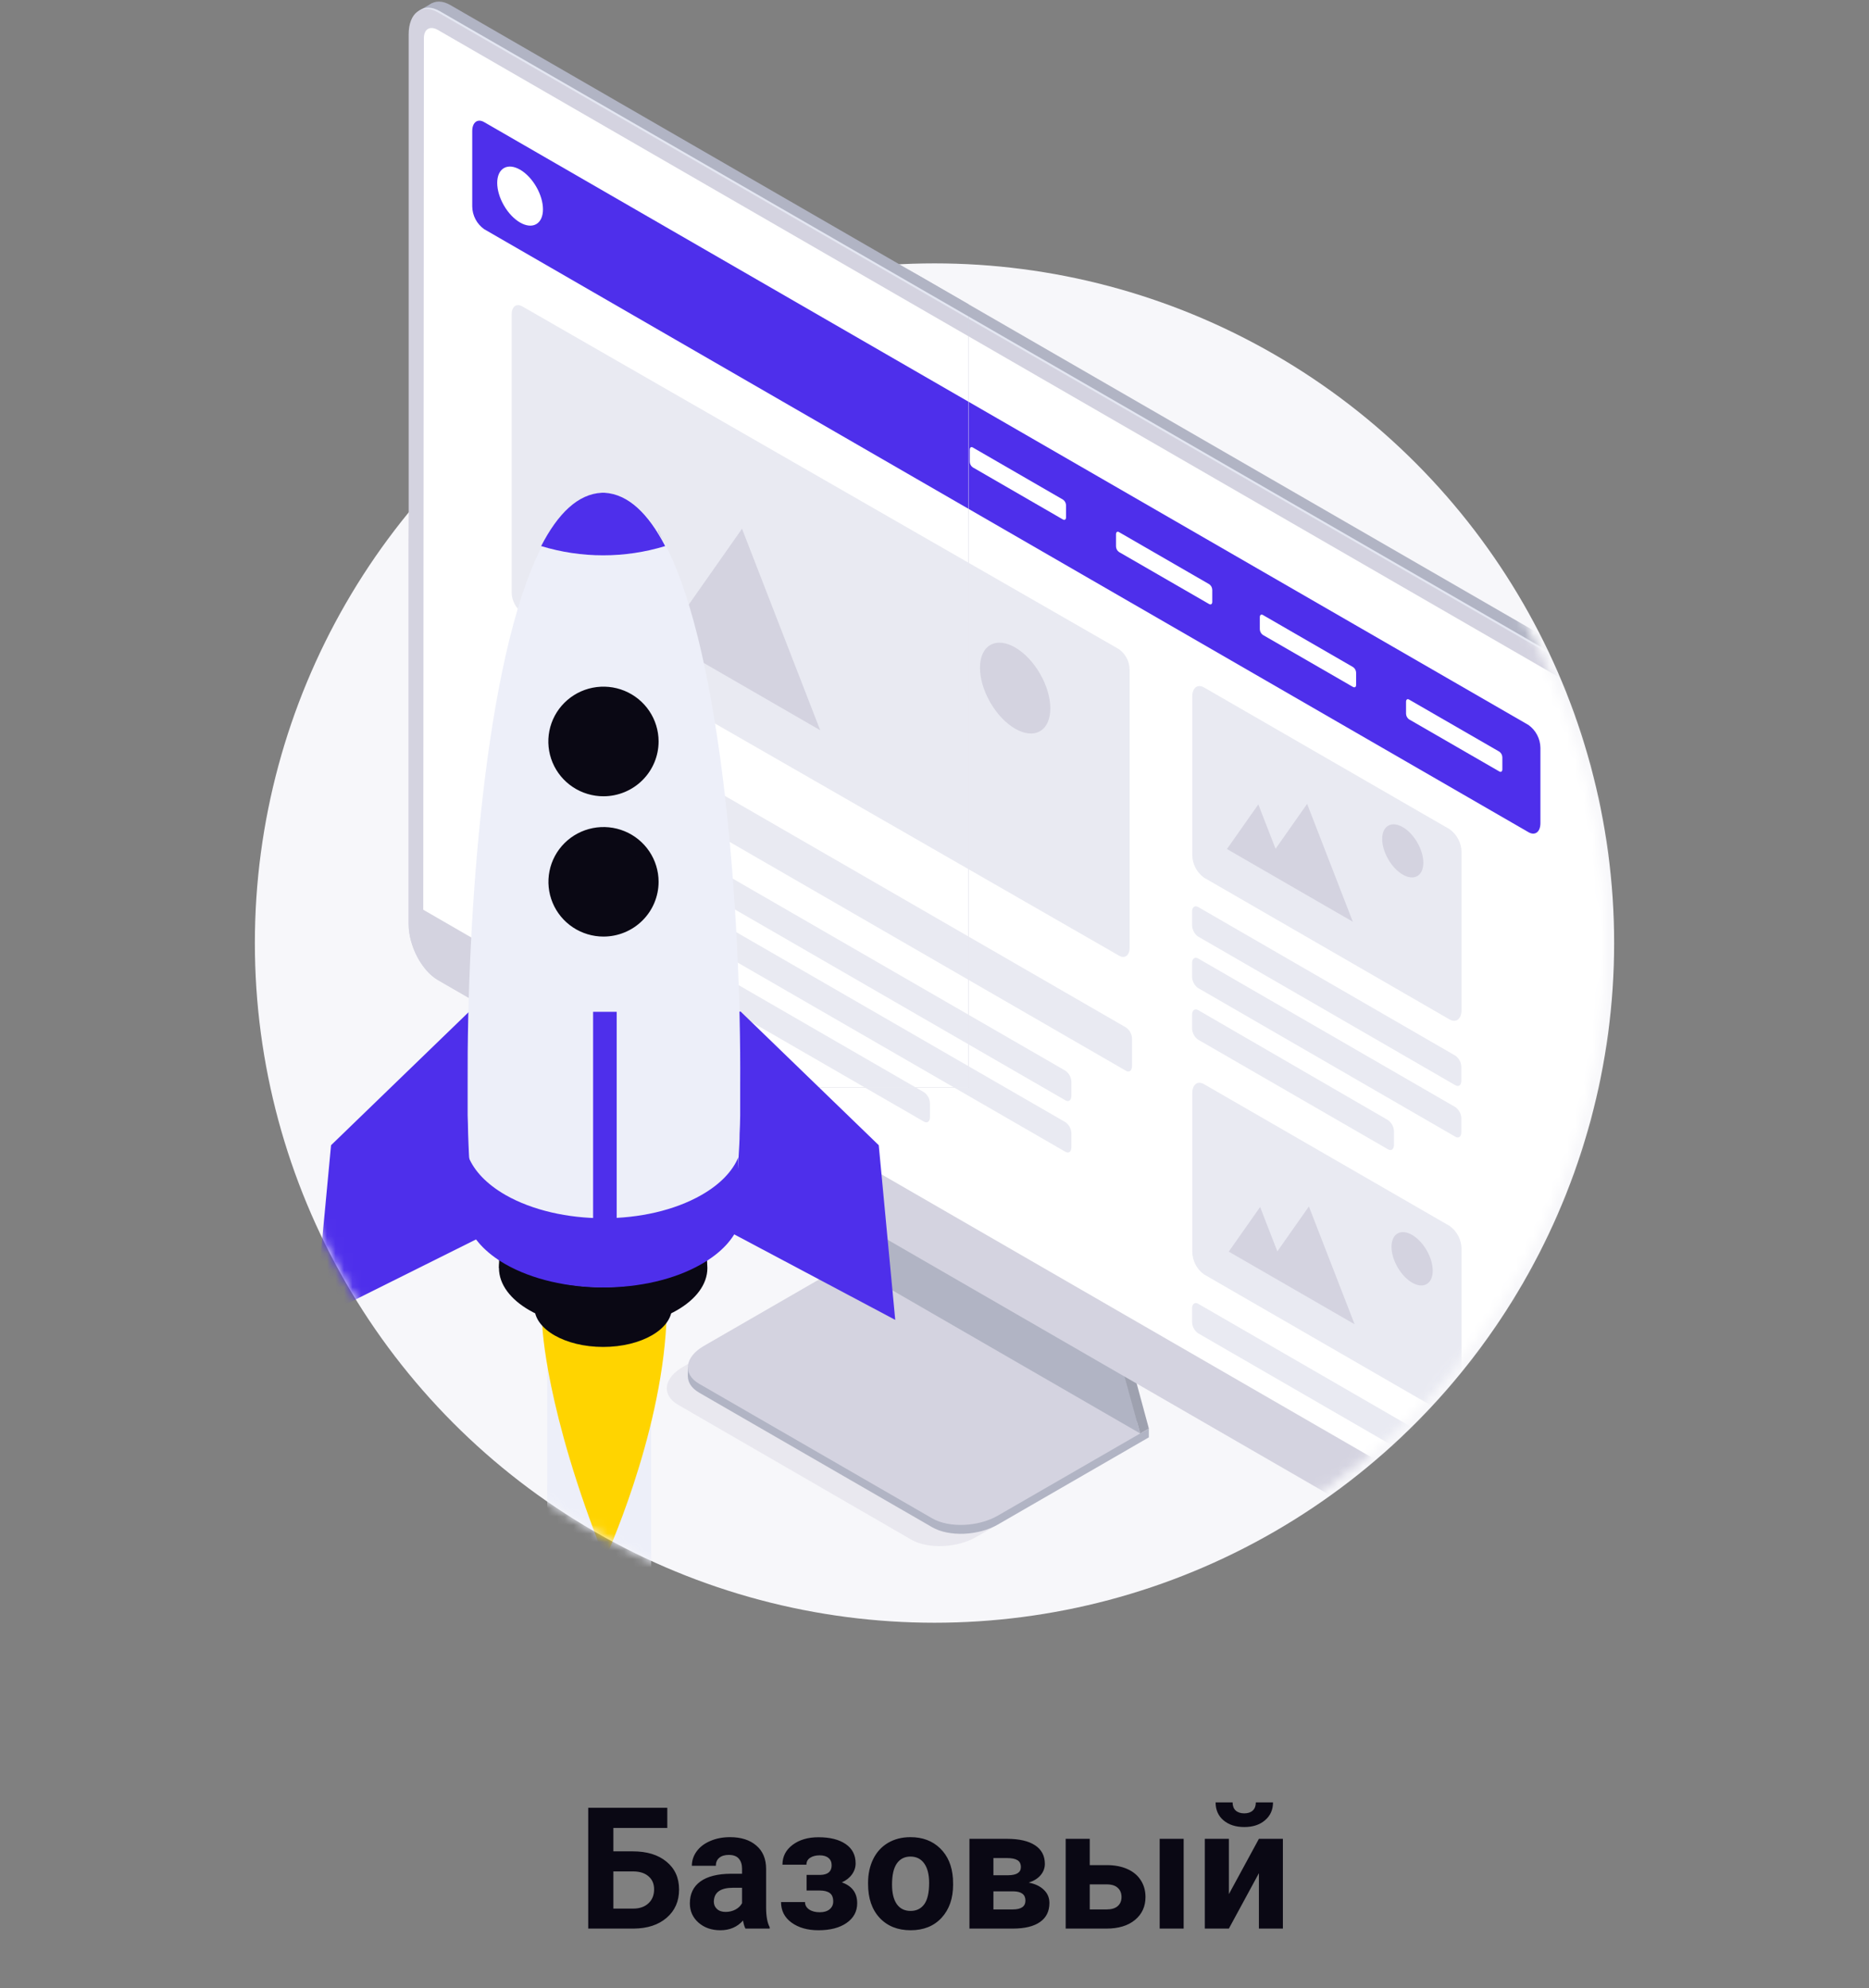 <svg width="220" height="234" viewBox="0 0 220 234" fill="none" xmlns="http://www.w3.org/2000/svg">
<rect x="0" y="0" width="220" height="234" fill="#808080" stroke="none"/>
<circle cx="110" cy="111" r="80" fill="#F7F7FA"/>
<mask id="mask0" mask-type="alpha" maskUnits="userSpaceOnUse" x="31" y="32" width="158" height="158">
<circle cx="110" cy="111" r="78.5" fill="#F7F7FA" stroke="#4E2FEB"/>
</mask>
<g mask="url(#mask0)">
<g clip-path="url(#clip0)">
<path opacity="0.4" d="M107.263 181.218L79.825 165.352C77.85 164.214 78.096 162.217 80.372 160.898L98.143 150.634L132.743 170.61L114.967 180.874C112.696 182.214 109.238 182.356 107.263 181.218Z" fill="#D4D3E0"/>
<path d="M109.736 179.763L82.303 163.924C80.323 162.78 80.575 160.789 82.851 159.47L100.627 149.206L135.227 169.182L117.456 179.44C115.175 180.764 111.717 180.906 109.736 179.763Z" fill="#B1B4C4"/>
<path d="M135.232 169.182V168.137L133.635 169.056L135.232 169.182Z" fill="#B1B4C4"/>
<path d="M80.969 162.036V160.975L82.61 161.653L80.969 162.036Z" fill="#B1B4C4"/>
<path d="M109.736 178.718L82.303 162.879C80.323 161.735 80.575 159.738 82.851 158.419L100.627 148.161L135.227 168.136L117.451 178.395C115.175 179.714 111.717 179.861 109.736 178.718Z" fill="#D4D3E0"/>
<path d="M100.725 148.205L96.441 134.001L131.419 154.059L135.232 168.137L100.725 148.205Z" fill="#9EA1AF"/>
<path d="M134.215 168.722L135.232 168.137L133.722 166.933L134.215 168.722Z" fill="#9EA1AF"/>
<path d="M99.62 148.741L95.341 134.532L130.319 154.595L134.215 168.722L99.62 148.741Z" fill="#B1B4C4"/>
<path d="M188.407 192.664L53.021 114.497C51.123 113.402 49.585 110.459 49.585 107.931V3.201C49.585 0.667 51.123 -0.498 53.021 0.602L188.407 78.769C190.311 79.864 191.849 82.807 191.849 85.335V190.065C191.849 192.599 190.311 193.758 188.407 192.664Z" fill="#B1B4C4"/>
<path d="M187.171 193.381L51.779 115.213C49.881 114.119 48.343 111.176 48.343 108.648V3.917C48.343 1.384 49.881 0.219 51.779 1.319L187.171 79.486C189.069 80.581 190.607 83.524 190.607 86.052V190.782C190.607 193.315 189.069 194.475 187.171 193.381Z" fill="#E4E7F2"/>
<path d="M190.371 86.188V190.93C190.371 193.468 188.829 194.634 186.93 193.529L51.539 115.35C49.64 114.256 48.103 111.312 48.103 108.785V4.054C48.103 1.521 49.64 0.361 51.539 1.455L186.93 79.623C188.829 80.717 190.371 83.661 190.371 86.188Z" fill="#D4D3E0"/>
<path d="M188.489 187.149L49.821 107.078L49.897 4.475C49.897 3.419 50.63 2.998 51.539 3.523L186.93 81.686C187.408 81.999 187.806 82.422 188.091 82.918C188.376 83.414 188.541 83.97 188.571 84.541L188.489 187.149Z" fill="white"/>
<rect x="185" y="98" width="5" height="27" fill="white"/>
<path d="M179.921 97.952L56.988 26.973C56.561 26.67 56.212 26.27 55.968 25.806C55.725 25.342 55.595 24.827 55.587 24.303V15.429C55.587 14.4 56.211 13.925 56.988 14.373L179.921 85.335C180.347 85.641 180.696 86.042 180.939 86.507C181.182 86.971 181.313 87.486 181.322 88.01V96.885C181.322 97.919 180.693 98.4 179.921 97.952Z" fill="#4E2FEB"/>
<path d="M125.132 61.152L114.502 55.008C114.395 54.932 114.307 54.832 114.246 54.716C114.185 54.6 114.153 54.471 114.152 54.34V52.934C114.152 52.671 114.305 52.557 114.502 52.666L125.132 58.81C125.24 58.886 125.327 58.986 125.388 59.102C125.449 59.218 125.481 59.347 125.483 59.478V60.884C125.483 61.141 125.329 61.261 125.132 61.152Z" fill="white"/>
<path d="M142.345 71.109L131.714 64.971C131.607 64.895 131.52 64.795 131.459 64.679C131.398 64.563 131.366 64.434 131.364 64.303V62.892C131.364 62.635 131.517 62.514 131.714 62.629L142.345 68.768C142.452 68.843 142.54 68.943 142.601 69.059C142.661 69.175 142.694 69.304 142.695 69.435V70.847C142.695 71.109 142.531 71.197 142.345 71.109Z" fill="white"/>
<path d="M159.278 80.865L148.642 74.726C148.536 74.648 148.45 74.547 148.389 74.43C148.328 74.314 148.295 74.185 148.292 74.053V72.647C148.292 72.39 148.451 72.27 148.642 72.379L159.278 78.523C159.386 78.599 159.473 78.699 159.534 78.815C159.595 78.931 159.627 79.06 159.629 79.191V80.597C159.629 80.859 159.492 80.958 159.278 80.865Z" fill="white"/>
<path d="M176.491 90.806L165.855 84.667C165.749 84.591 165.662 84.49 165.601 84.375C165.541 84.259 165.508 84.131 165.505 84V82.599C165.505 82.342 165.663 82.222 165.855 82.337L176.491 88.475C176.597 88.552 176.685 88.651 176.745 88.767C176.806 88.883 176.839 89.012 176.841 89.143V90.554C176.841 90.806 176.682 90.915 176.491 90.806Z" fill="white"/>
<path d="M170.615 119.984L141.716 103.297C141.298 102.993 140.957 102.596 140.719 102.137C140.48 101.679 140.351 101.171 140.342 100.654V81.976C140.342 80.947 140.966 80.476 141.738 80.92L170.637 97.601C171.062 97.907 171.411 98.309 171.654 98.773C171.897 99.238 172.028 99.753 172.037 100.277V118.923C172.015 119.957 171.386 120.427 170.615 119.984Z" fill="#E9EAF2"/>
<path d="M132.551 126.041L60.063 84.186C59.85 84.034 59.676 83.833 59.555 83.602C59.433 83.37 59.367 83.113 59.363 82.851V79.639C59.363 79.125 59.68 78.89 60.063 79.092L132.551 120.942C132.765 121.094 132.939 121.294 133.061 121.526C133.183 121.758 133.248 122.015 133.252 122.277V125.488C133.23 126.025 132.94 126.26 132.551 126.041Z" fill="#E9EAF2"/>
<path d="M125.417 129.515L60.276 91.9C60.063 91.749 59.889 91.549 59.767 91.317C59.645 91.085 59.58 90.827 59.576 90.566V88.968C59.576 88.454 59.888 88.213 60.276 88.421L125.417 126.03C125.629 126.183 125.803 126.383 125.925 126.615C126.046 126.847 126.112 127.103 126.117 127.365V128.963C126.117 129.499 125.8 129.74 125.417 129.515Z" fill="#E9EAF2"/>
<path d="M125.417 135.572L60.276 97.968C60.063 97.815 59.888 97.614 59.767 97.381C59.645 97.148 59.58 96.89 59.576 96.627V95.03C59.576 94.516 59.888 94.28 60.276 94.483L125.417 132.087C125.629 132.241 125.803 132.442 125.925 132.674C126.046 132.907 126.112 133.165 126.117 133.427V135.025C126.117 135.561 125.8 135.796 125.417 135.572Z" fill="#E9EAF2"/>
<path d="M108.762 132.021L60.276 104.025C60.063 103.873 59.889 103.673 59.767 103.441C59.645 103.209 59.58 102.951 59.576 102.69V101.092C59.576 100.578 59.888 100.337 60.276 100.545L108.762 128.558C108.977 128.708 109.153 128.908 109.275 129.14C109.397 129.372 109.461 129.63 109.463 129.893V131.49C109.463 132.004 109.156 132.24 108.762 132.021Z" fill="#E9EAF2"/>
<path d="M171.315 127.737L141.021 110.229C140.808 110.077 140.633 109.877 140.511 109.645C140.39 109.413 140.324 109.156 140.32 108.894V107.296C140.32 106.782 140.632 106.541 141.021 106.749L171.315 124.257C171.529 124.41 171.704 124.611 171.825 124.844C171.947 125.077 172.012 125.335 172.015 125.598V127.195C172.015 127.726 171.704 127.961 171.315 127.737Z" fill="#E9EAF2"/>
<path d="M171.315 133.799L141.021 116.291C140.807 116.138 140.632 115.937 140.511 115.704C140.389 115.472 140.324 115.213 140.32 114.951V113.353C140.32 112.839 140.632 112.604 141.021 112.806L171.315 130.314C171.528 130.466 171.703 130.666 171.825 130.898C171.946 131.13 172.012 131.387 172.015 131.649V133.247C172.015 133.783 171.704 134.029 171.315 133.799Z" fill="#E9EAF2"/>
<path d="M163.382 135.277L141.021 122.364C140.808 122.212 140.633 122.012 140.511 121.78C140.39 121.549 140.324 121.291 140.32 121.029V119.432C140.32 118.917 140.632 118.677 141.021 118.885L163.382 131.841C163.595 131.993 163.77 132.194 163.892 132.427C164.014 132.66 164.079 132.918 164.082 133.181V134.773C164.082 135.266 163.77 135.501 163.382 135.277Z" fill="#E9EAF2"/>
<path d="M170.615 166.681L141.716 149.994C141.294 149.687 140.951 149.285 140.712 148.822C140.474 148.358 140.347 147.845 140.342 147.324V128.672C140.342 127.644 140.966 127.168 141.738 127.617L170.637 144.298C171.062 144.604 171.411 145.006 171.654 145.47C171.897 145.935 172.028 146.45 172.037 146.974V165.62C172.015 166.654 171.386 167.124 170.615 166.681Z" fill="#E9EAF2"/>
<path d="M171.315 174.434L141.021 156.926C140.808 156.774 140.633 156.574 140.511 156.342C140.39 156.11 140.324 155.853 140.32 155.591V153.994C140.32 153.479 140.632 153.239 141.021 153.446L171.315 170.954C171.529 171.107 171.704 171.308 171.825 171.541C171.947 171.774 172.012 172.032 172.015 172.295V173.892C172.015 174.423 171.704 174.658 171.315 174.434Z" fill="#E9EAF2"/>
<path d="M150.147 99.905L148.117 94.68L144.424 99.932L148.478 102.274L151.81 104.2L159.24 108.489L153.862 94.62L150.147 99.905Z" fill="#D4D3E0"/>
<path d="M166.831 103.116C167.776 102.57 167.775 100.8 166.829 99.162C165.883 97.524 164.351 96.638 163.406 97.184C162.461 97.729 162.462 99.499 163.408 101.137C164.354 102.775 165.886 103.661 166.831 103.116Z" fill="#D4D3E0"/>
<path d="M150.355 147.291L148.33 142.066L144.637 147.318L148.692 149.66L152.024 151.581L159.453 155.87L154.07 142.006L150.355 147.291Z" fill="#D4D3E0"/>
<path d="M167.933 151.142C168.882 150.597 168.885 148.821 167.939 147.175C166.994 145.529 165.457 144.637 164.508 145.183C163.559 145.728 163.557 147.504 164.503 149.15C165.448 150.796 166.984 151.688 167.933 151.142Z" fill="#D4D3E0"/>
<path d="M131.714 112.478L61.485 72.133C61.102 71.86 60.789 71.501 60.57 71.085C60.352 70.668 60.234 70.207 60.227 69.736V37.013C60.227 36.094 60.774 35.667 61.485 36.066L131.714 76.411C132.096 76.685 132.408 77.045 132.625 77.461C132.843 77.877 132.96 78.338 132.967 78.808V111.531C132.967 112.456 132.404 112.883 131.714 112.478Z" fill="#E9EAF2"/>
<path d="M80.996 71.274L77.527 62.339L71.213 71.323L78.145 75.323L83.841 78.611L96.545 85.948L87.343 62.235L80.996 71.274Z" fill="#D4D3E0"/>
<path d="M122.421 86.06C124.038 85.127 124.039 82.1 122.422 79.3C120.806 76.5 118.184 74.987 116.567 75.921C114.95 76.854 114.949 79.881 116.566 82.681C118.183 85.481 120.804 86.994 122.421 86.06Z" fill="#D4D3E0"/>
</g>
</g>
<g clip-path="url(#clip1)">
<path d="M188.407 192.664L53.021 114.497C51.123 113.402 49.585 110.459 49.585 107.931V3.201C49.585 0.667 51.123 -0.498 53.021 0.602L188.407 78.769C190.311 79.864 191.849 82.807 191.849 85.335V190.065C191.849 192.599 190.311 193.758 188.407 192.664Z" fill="#B1B4C4"/>
<path d="M49.339 1.247L50.816 0.394L52.939 1.625C52.939 1.625 50.68 1.97 50.625 1.959C50.57 1.948 49.339 1.247 49.339 1.247Z" fill="#B1B4C4"/>
<path d="M187.171 193.381L51.779 115.213C49.881 114.119 48.343 111.176 48.343 108.648V3.917C48.343 1.384 49.881 0.219 51.779 1.319L187.171 79.486C189.069 80.581 190.607 83.524 190.607 86.052V190.782C190.607 193.315 189.069 194.475 187.171 193.381Z" fill="#E4E7F2"/>
<path d="M190.371 86.188V190.93C190.371 193.468 188.829 194.634 186.93 193.529L51.539 115.35C49.64 114.256 48.103 111.312 48.103 108.785V4.054C48.103 1.521 49.64 0.361 51.539 1.455L186.93 79.623C188.829 80.717 190.371 83.661 190.371 86.188Z" fill="#D4D3E0"/>
<path d="M188.489 187.149L49.821 107.078L49.897 4.475C49.897 3.419 50.63 2.998 51.539 3.523L186.93 81.686C187.408 81.999 187.806 82.422 188.091 82.918C188.376 83.414 188.541 83.97 188.571 84.541L188.489 187.149Z" fill="white"/>
<path d="M179.921 97.952L56.988 26.973C56.561 26.67 56.212 26.27 55.968 25.806C55.725 25.342 55.595 24.827 55.587 24.303V15.429C55.587 14.4 56.211 13.925 56.988 14.373L179.921 85.335C180.347 85.641 180.696 86.042 180.939 86.507C181.182 86.971 181.313 87.486 181.322 88.01V96.885C181.322 97.919 180.693 98.4 179.921 97.952Z" fill="#4E2FEB"/>
<path d="M63.124 26.38C64.176 25.773 64.177 23.804 63.125 21.983C62.074 20.162 60.368 19.177 59.316 19.785C58.264 20.392 58.264 22.361 59.316 24.182C60.367 26.004 62.072 26.988 63.124 26.38Z" fill="white"/>
<path d="M132.551 126.041L60.063 84.186C59.85 84.034 59.676 83.833 59.555 83.602C59.433 83.37 59.367 83.113 59.363 82.851V79.639C59.363 79.125 59.68 78.89 60.063 79.092L132.551 120.942C132.765 121.094 132.939 121.294 133.061 121.526C133.183 121.758 133.248 122.015 133.252 122.277V125.488C133.23 126.025 132.94 126.26 132.551 126.041Z" fill="#E9EAF2"/>
<path d="M125.417 129.515L60.276 91.9C60.063 91.749 59.889 91.549 59.767 91.317C59.645 91.085 59.58 90.827 59.576 90.566V88.968C59.576 88.454 59.888 88.213 60.276 88.421L125.417 126.03C125.629 126.183 125.803 126.383 125.925 126.615C126.046 126.847 126.112 127.103 126.117 127.365V128.963C126.117 129.499 125.8 129.74 125.417 129.515Z" fill="#E9EAF2"/>
<path d="M125.417 135.572L60.276 97.968C60.063 97.815 59.888 97.614 59.767 97.381C59.645 97.148 59.58 96.89 59.576 96.627V95.03C59.576 94.516 59.888 94.28 60.276 94.483L125.417 132.087C125.629 132.241 125.803 132.442 125.925 132.674C126.046 132.907 126.112 133.165 126.117 133.427V135.025C126.117 135.561 125.8 135.796 125.417 135.572Z" fill="#E9EAF2"/>
<path d="M108.762 132.021L60.276 104.025C60.063 103.873 59.889 103.673 59.767 103.441C59.645 103.209 59.58 102.951 59.576 102.69V101.092C59.576 100.578 59.888 100.337 60.276 100.545L108.762 128.558C108.977 128.708 109.153 128.908 109.275 129.14C109.397 129.372 109.461 129.63 109.463 129.893V131.49C109.463 132.004 109.156 132.24 108.762 132.021Z" fill="#E9EAF2"/>
<path d="M131.714 112.478L61.485 72.133C61.102 71.86 60.789 71.501 60.57 71.085C60.352 70.668 60.234 70.207 60.227 69.736V37.013C60.227 36.094 60.774 35.667 61.485 36.066L131.714 76.411C132.096 76.685 132.408 77.045 132.625 77.461C132.843 77.877 132.96 78.338 132.967 78.808V111.531C132.967 112.456 132.404 112.883 131.714 112.478Z" fill="#E9EAF2"/>
<path d="M80.996 71.274L77.527 62.339L71.213 71.323L78.145 75.323L83.841 78.611L96.545 85.948L87.343 62.235L80.996 71.274Z" fill="#D4D3E0"/>
<path d="M122.421 86.06C124.038 85.127 124.039 82.1 122.422 79.3C120.806 76.5 118.184 74.987 116.567 75.921C114.95 76.854 114.949 79.881 116.566 82.681C118.183 85.481 120.804 86.994 122.421 86.06Z" fill="#D4D3E0"/>
</g>
<mask id="mask1" mask-type="alpha" maskUnits="userSpaceOnUse" x="30" y="31" width="160" height="160">
<path d="M189.5 111C189.5 154.907 153.907 190.5 110 190.5C66.093 190.5 30.5 154.907 30.5 111C30.5 67.093 66.093 31.5 110 31.5C153.907 31.5 189.5 67.093 189.5 111Z" fill="#F7F7FA" stroke="#4E2FEB"/>
</mask>
<g mask="url(#mask1)">
<path opacity="0.15" d="M71 235C93.091 235 111 224.721 111 212.041C111 199.361 93.091 189.082 71 189.082C48.909 189.082 31 199.361 31 212.041C31 224.721 48.909 235 71 235Z" fill="#F7F7FA"/>
<path d="M76.655 156.598H64.421V204.395H76.655V156.598Z" fill="#EDEFF9"/>
<path d="M63.837 156.056C63.837 156.056 64.171 165.885 71.206 183.515C71.206 183.515 77.757 169.318 78.435 155.757C79.114 142.196 63.837 156.056 63.837 156.056Z" fill="#FFD400"/>
<path d="M55.246 119.049L38.969 134.794L37.034 155.354L56.72 145.541L60.301 120.465L55.246 119.049Z" fill="#4E2FEB"/>
<path d="M87.166 119.049L103.437 134.794L105.378 155.354L85.62 144.861L82.111 120.465L87.166 119.049Z" fill="#4E2FEB"/>
<path d="M71 158.538C75.469 158.538 79.091 156.459 79.091 153.894C79.091 151.329 75.469 149.25 71 149.25C66.531 149.25 62.909 151.329 62.909 153.894C62.909 156.459 66.531 158.538 71 158.538Z" fill="#0A0814"/>
<path d="M58.733 149.25V145.071H83.24V149.405L58.733 149.25Z" fill="#494949"/>
<path d="M71 156.288C77.775 156.288 83.267 153.135 83.267 149.245C83.267 145.355 77.775 142.202 71 142.202C64.225 142.202 58.733 145.355 58.733 149.245C58.733 153.135 64.225 156.288 71 156.288Z" fill="#0A0814"/>
<path d="M70.961 151.495C79.229 151.495 85.931 147.649 85.931 142.904C85.931 138.159 79.229 134.313 70.961 134.313C62.693 134.313 55.991 138.159 55.991 142.904C55.991 147.649 62.693 151.495 70.961 151.495Z" fill="#EDEFF9"/>
<path d="M87.127 127.602C87.127 128.293 87.127 128.973 87.127 129.63C87.127 130.183 87.127 130.736 87.127 131.289C87.127 132.035 87.088 132.748 87.06 133.445C87.06 134.313 86.999 135.137 86.954 135.927C86.91 136.718 86.871 137.492 86.815 138.205C86.587 141.328 86.593 143.628 86.204 144.529C84.085 149.455 76.917 146.741 73.38 144.972C72.073 144.319 71.211 143.783 71.211 143.783H70.889C70.889 143.783 69.865 144.336 68.353 144.933C64.644 146.425 58.032 149.074 56.197 144.513C55.869 143.694 55.541 140.991 55.34 138.161C55.29 137.453 55.246 136.696 55.201 135.888C55.157 135.081 55.135 134.28 55.101 133.412C55.101 132.721 55.062 132.008 55.046 131.267C55.046 130.714 55.046 130.161 55.046 129.608V127.579C54.946 108.291 57.003 77.449 63.798 64.286C65.761 60.477 68.119 58.149 70.939 58.011H71.261C74.042 58.155 76.427 60.471 78.396 64.264C85.097 77.377 87.249 108.098 87.127 127.602Z" fill="#EDEFF9"/>
<path d="M71.039 109.413C74.162 109.413 76.695 106.896 76.695 103.791C76.695 100.686 74.162 98.169 71.039 98.169C67.916 98.169 65.383 100.686 65.383 103.791C65.383 106.896 67.916 109.413 71.039 109.413Z" fill="#0A0814"/>
<path d="M71.039 110.237C69.757 110.237 68.503 109.859 67.437 109.151C66.37 108.442 65.539 107.436 65.049 106.258C64.558 105.08 64.429 103.784 64.68 102.533C64.93 101.283 65.547 100.134 66.454 99.233C67.361 98.332 68.516 97.718 69.774 97.469C71.032 97.22 72.336 97.348 73.52 97.836C74.705 98.323 75.718 99.15 76.43 100.21C77.143 101.27 77.523 102.516 77.523 103.791C77.522 105.5 76.838 107.139 75.622 108.347C74.407 109.556 72.758 110.236 71.039 110.237ZM71.039 98.992C70.084 98.991 69.15 99.272 68.356 99.798C67.561 100.325 66.942 101.074 66.576 101.951C66.209 102.828 66.113 103.793 66.299 104.724C66.484 105.655 66.944 106.51 67.618 107.182C68.293 107.854 69.153 108.311 70.09 108.497C71.026 108.683 71.997 108.588 72.879 108.225C73.762 107.862 74.516 107.247 75.046 106.458C75.577 105.668 75.86 104.74 75.86 103.791C75.859 102.52 75.351 101.301 74.447 100.401C73.543 99.502 72.318 98.995 71.039 98.992Z" fill="#0A0814"/>
<path d="M71.039 92.884C74.162 92.884 76.695 90.367 76.695 87.261C76.695 84.156 74.162 81.639 71.039 81.639C67.916 81.639 65.383 84.156 65.383 87.261C65.383 90.367 67.916 92.884 71.039 92.884Z" fill="#0A0814"/>
<path d="M71.039 93.724C69.756 93.725 68.501 93.348 67.433 92.64C66.365 91.933 65.533 90.926 65.04 89.748C64.548 88.57 64.418 87.273 64.667 86.021C64.916 84.77 65.532 83.62 66.439 82.716C67.345 81.813 68.5 81.197 69.758 80.947C71.017 80.696 72.322 80.822 73.508 81.308C74.694 81.795 75.709 82.62 76.424 83.68C77.138 84.739 77.521 85.986 77.523 87.261C77.525 88.973 76.842 90.615 75.626 91.827C74.411 93.039 72.761 93.721 71.039 93.724ZM71.039 82.48C70.084 82.478 69.15 82.759 68.355 83.286C67.561 83.813 66.941 84.562 66.575 85.439C66.209 86.316 66.113 87.282 66.299 88.213C66.485 89.144 66.945 90 67.62 90.671C68.296 91.343 69.156 91.8 70.093 91.985C71.03 92.17 72.001 92.074 72.883 91.71C73.765 91.347 74.519 90.731 75.049 89.941C75.579 89.151 75.861 88.222 75.86 87.273C75.861 86.642 75.737 86.018 75.495 85.436C75.253 84.853 74.898 84.324 74.45 83.878C74.003 83.432 73.471 83.078 72.886 82.836C72.3 82.594 71.673 82.469 71.039 82.469V82.48Z" fill="#0A0814"/>
<path d="M87.077 141.936C87.077 142.677 87.038 143.396 87.01 144.087C86.387 145.812 84.908 147.454 82.561 148.792C76.188 152.451 65.878 152.451 59.478 148.792C57.136 147.443 55.657 145.79 55.029 144.054C55.029 143.363 54.99 142.65 54.973 141.914C55.529 143.717 57.048 145.43 59.472 146.823C65.851 150.483 76.183 150.483 82.556 146.823C84.991 145.436 86.493 143.728 87.077 141.936Z" fill="#4E2FEB"/>
<path d="M86.904 136.226C86.231 137.845 84.785 139.388 82.578 140.648C76.205 144.302 65.895 144.302 59.494 140.648C57.27 139.366 55.824 137.818 55.151 136.181C55.196 136.989 55.24 143.069 55.29 143.777C56.008 145.303 57.409 146.74 59.494 147.94C62.214 149.413 65.215 150.302 68.303 150.549C69.967 150.71 71.641 150.723 73.308 150.588C76.547 150.384 79.703 149.48 82.555 147.94C84.624 146.751 86.02 145.33 86.743 143.821L86.904 136.226Z" fill="#4E2FEB"/>
<path d="M78.296 64.275C73.54 65.726 68.455 65.726 63.699 64.275C65.662 60.466 68.019 58.138 70.839 58H71.161C73.97 58.166 76.328 60.482 78.296 64.275Z" fill="#4E2FEB"/>
<path d="M72.59 119.094H69.815V149.982H72.59V119.094Z" fill="#4E2FEB"/>
</g>
<path d="M78.547 215.154H72.199V217.908H74.484C76.158 217.908 77.482 218.315 78.459 219.129C79.442 219.936 79.934 221.027 79.934 222.4C79.934 223.781 79.445 224.891 78.469 225.73C77.499 226.564 76.206 226.987 74.592 227H69.24V212.781H78.547V215.154ZM72.199 220.271V224.646H74.533C75.282 224.646 75.878 224.441 76.32 224.031C76.769 223.621 76.994 223.071 76.994 222.381C76.994 221.736 76.779 221.229 76.35 220.857C75.926 220.48 75.344 220.285 74.602 220.271H72.199ZM87.746 227C87.616 226.746 87.522 226.43 87.463 226.053C86.779 226.814 85.891 227.195 84.797 227.195C83.762 227.195 82.902 226.896 82.219 226.297C81.542 225.698 81.203 224.943 81.203 224.031C81.203 222.911 81.617 222.052 82.443 221.453C83.277 220.854 84.478 220.551 86.047 220.545H87.346V219.939C87.346 219.451 87.219 219.061 86.965 218.768C86.717 218.475 86.324 218.328 85.783 218.328C85.308 218.328 84.934 218.442 84.66 218.67C84.393 218.898 84.26 219.21 84.26 219.607H81.438C81.438 218.995 81.626 218.429 82.004 217.908C82.382 217.387 82.915 216.98 83.606 216.688C84.296 216.388 85.07 216.238 85.93 216.238C87.232 216.238 88.264 216.567 89.025 217.225C89.794 217.876 90.178 218.794 90.178 219.979V224.559C90.184 225.561 90.324 226.32 90.598 226.834V227H87.746ZM85.412 225.037C85.829 225.037 86.213 224.946 86.564 224.764C86.916 224.575 87.176 224.324 87.346 224.012V222.195H86.291C84.878 222.195 84.126 222.684 84.035 223.66L84.025 223.826C84.025 224.178 84.149 224.467 84.397 224.695C84.644 224.923 84.982 225.037 85.412 225.037ZM97.893 219.549C97.893 219.178 97.769 218.891 97.522 218.689C97.281 218.481 96.936 218.377 96.486 218.377C96.024 218.377 95.647 218.475 95.353 218.67C95.067 218.859 94.924 219.129 94.924 219.48H92.102C92.102 218.523 92.499 217.745 93.293 217.146C94.087 216.548 95.103 216.248 96.34 216.248C97.701 216.248 98.768 216.515 99.543 217.049C100.324 217.583 100.715 218.341 100.715 219.324C100.715 219.793 100.572 220.226 100.285 220.623C100.005 221.014 99.608 221.326 99.094 221.561C100.298 221.984 100.9 222.801 100.9 224.012C100.9 224.982 100.484 225.757 99.65 226.336C98.824 226.909 97.72 227.195 96.34 227.195C95.057 227.195 94.003 226.896 93.176 226.297C92.349 225.698 91.936 224.891 91.936 223.875H94.758C94.758 224.233 94.917 224.523 95.236 224.744C95.555 224.965 95.972 225.076 96.486 225.076C96.988 225.076 97.378 224.959 97.658 224.725C97.938 224.49 98.078 224.184 98.078 223.807C98.078 223.344 97.945 223.016 97.678 222.82C97.411 222.618 97.01 222.518 96.477 222.518H94.943V220.682H96.574C97.453 220.656 97.893 220.278 97.893 219.549ZM102.18 221.619C102.18 220.571 102.382 219.637 102.785 218.816C103.189 217.996 103.768 217.361 104.523 216.912C105.285 216.463 106.167 216.238 107.17 216.238C108.596 216.238 109.758 216.674 110.656 217.547C111.561 218.419 112.066 219.604 112.17 221.102L112.189 221.824C112.189 223.445 111.737 224.747 110.832 225.73C109.927 226.707 108.713 227.195 107.189 227.195C105.666 227.195 104.449 226.707 103.537 225.73C102.632 224.754 102.18 223.426 102.18 221.746V221.619ZM105.002 221.824C105.002 222.827 105.191 223.595 105.568 224.129C105.946 224.656 106.486 224.92 107.189 224.92C107.873 224.92 108.407 224.66 108.791 224.139C109.175 223.611 109.367 222.771 109.367 221.619C109.367 220.636 109.175 219.874 108.791 219.334C108.407 218.794 107.867 218.523 107.17 218.523C106.48 218.523 105.946 218.794 105.568 219.334C105.191 219.868 105.002 220.698 105.002 221.824ZM114.113 227V216.434H118.527C119.966 216.434 121.07 216.688 121.838 217.195C122.606 217.703 122.99 218.432 122.99 219.383C122.99 219.871 122.827 220.311 122.502 220.701C122.183 221.085 121.714 221.382 121.096 221.59C121.851 221.733 122.443 222.016 122.873 222.439C123.309 222.856 123.527 223.37 123.527 223.982C123.527 224.965 123.156 225.714 122.414 226.229C121.678 226.743 120.607 227 119.201 227H114.113ZM116.936 222.615V224.744H119.211C120.207 224.744 120.705 224.396 120.705 223.699C120.705 222.99 120.23 222.628 119.279 222.615H116.936ZM116.936 220.721H118.684C119.673 220.708 120.168 220.389 120.168 219.764C120.168 219.38 120.031 219.106 119.758 218.943C119.491 218.781 119.081 218.699 118.527 218.699H116.936V220.721ZM128.273 219.529H130.295C131.206 219.529 132.007 219.682 132.697 219.988C133.387 220.294 133.915 220.734 134.279 221.307C134.65 221.873 134.836 222.534 134.836 223.289C134.836 224.402 134.423 225.301 133.596 225.984C132.775 226.661 131.656 227 130.236 227H125.441V216.434H128.273V219.529ZM139.328 227H136.506V216.434H139.328V227ZM128.273 221.795V224.744H130.275C130.835 224.744 131.265 224.614 131.564 224.354C131.864 224.093 132.014 223.738 132.014 223.289C132.014 222.833 131.867 222.472 131.574 222.205C131.281 221.932 130.848 221.795 130.275 221.795H128.273ZM148.186 216.434H151.008V227H148.186V220.477L144.65 227H141.818V216.434H144.65V222.947L148.186 216.434ZM149.846 212.146C149.846 213.012 149.533 213.712 148.908 214.246C148.29 214.78 147.476 215.047 146.467 215.047C145.458 215.047 144.641 214.783 144.016 214.256C143.397 213.729 143.088 213.025 143.088 212.146H145.09C145.09 212.557 145.21 212.876 145.451 213.104C145.699 213.325 146.037 213.436 146.467 213.436C146.89 213.436 147.222 213.325 147.463 213.104C147.704 212.876 147.824 212.557 147.824 212.146H149.846Z" fill="#0A0814"/>
<defs>
<clipPath id="clip0">
<rect width="144" height="194.153" fill="white" transform="translate(48 -0.153)"/>
</clipPath>
<clipPath id="clip1">
<rect width="66" height="128" fill="white" transform="translate(48)"/>
</clipPath>
</defs>
</svg>
